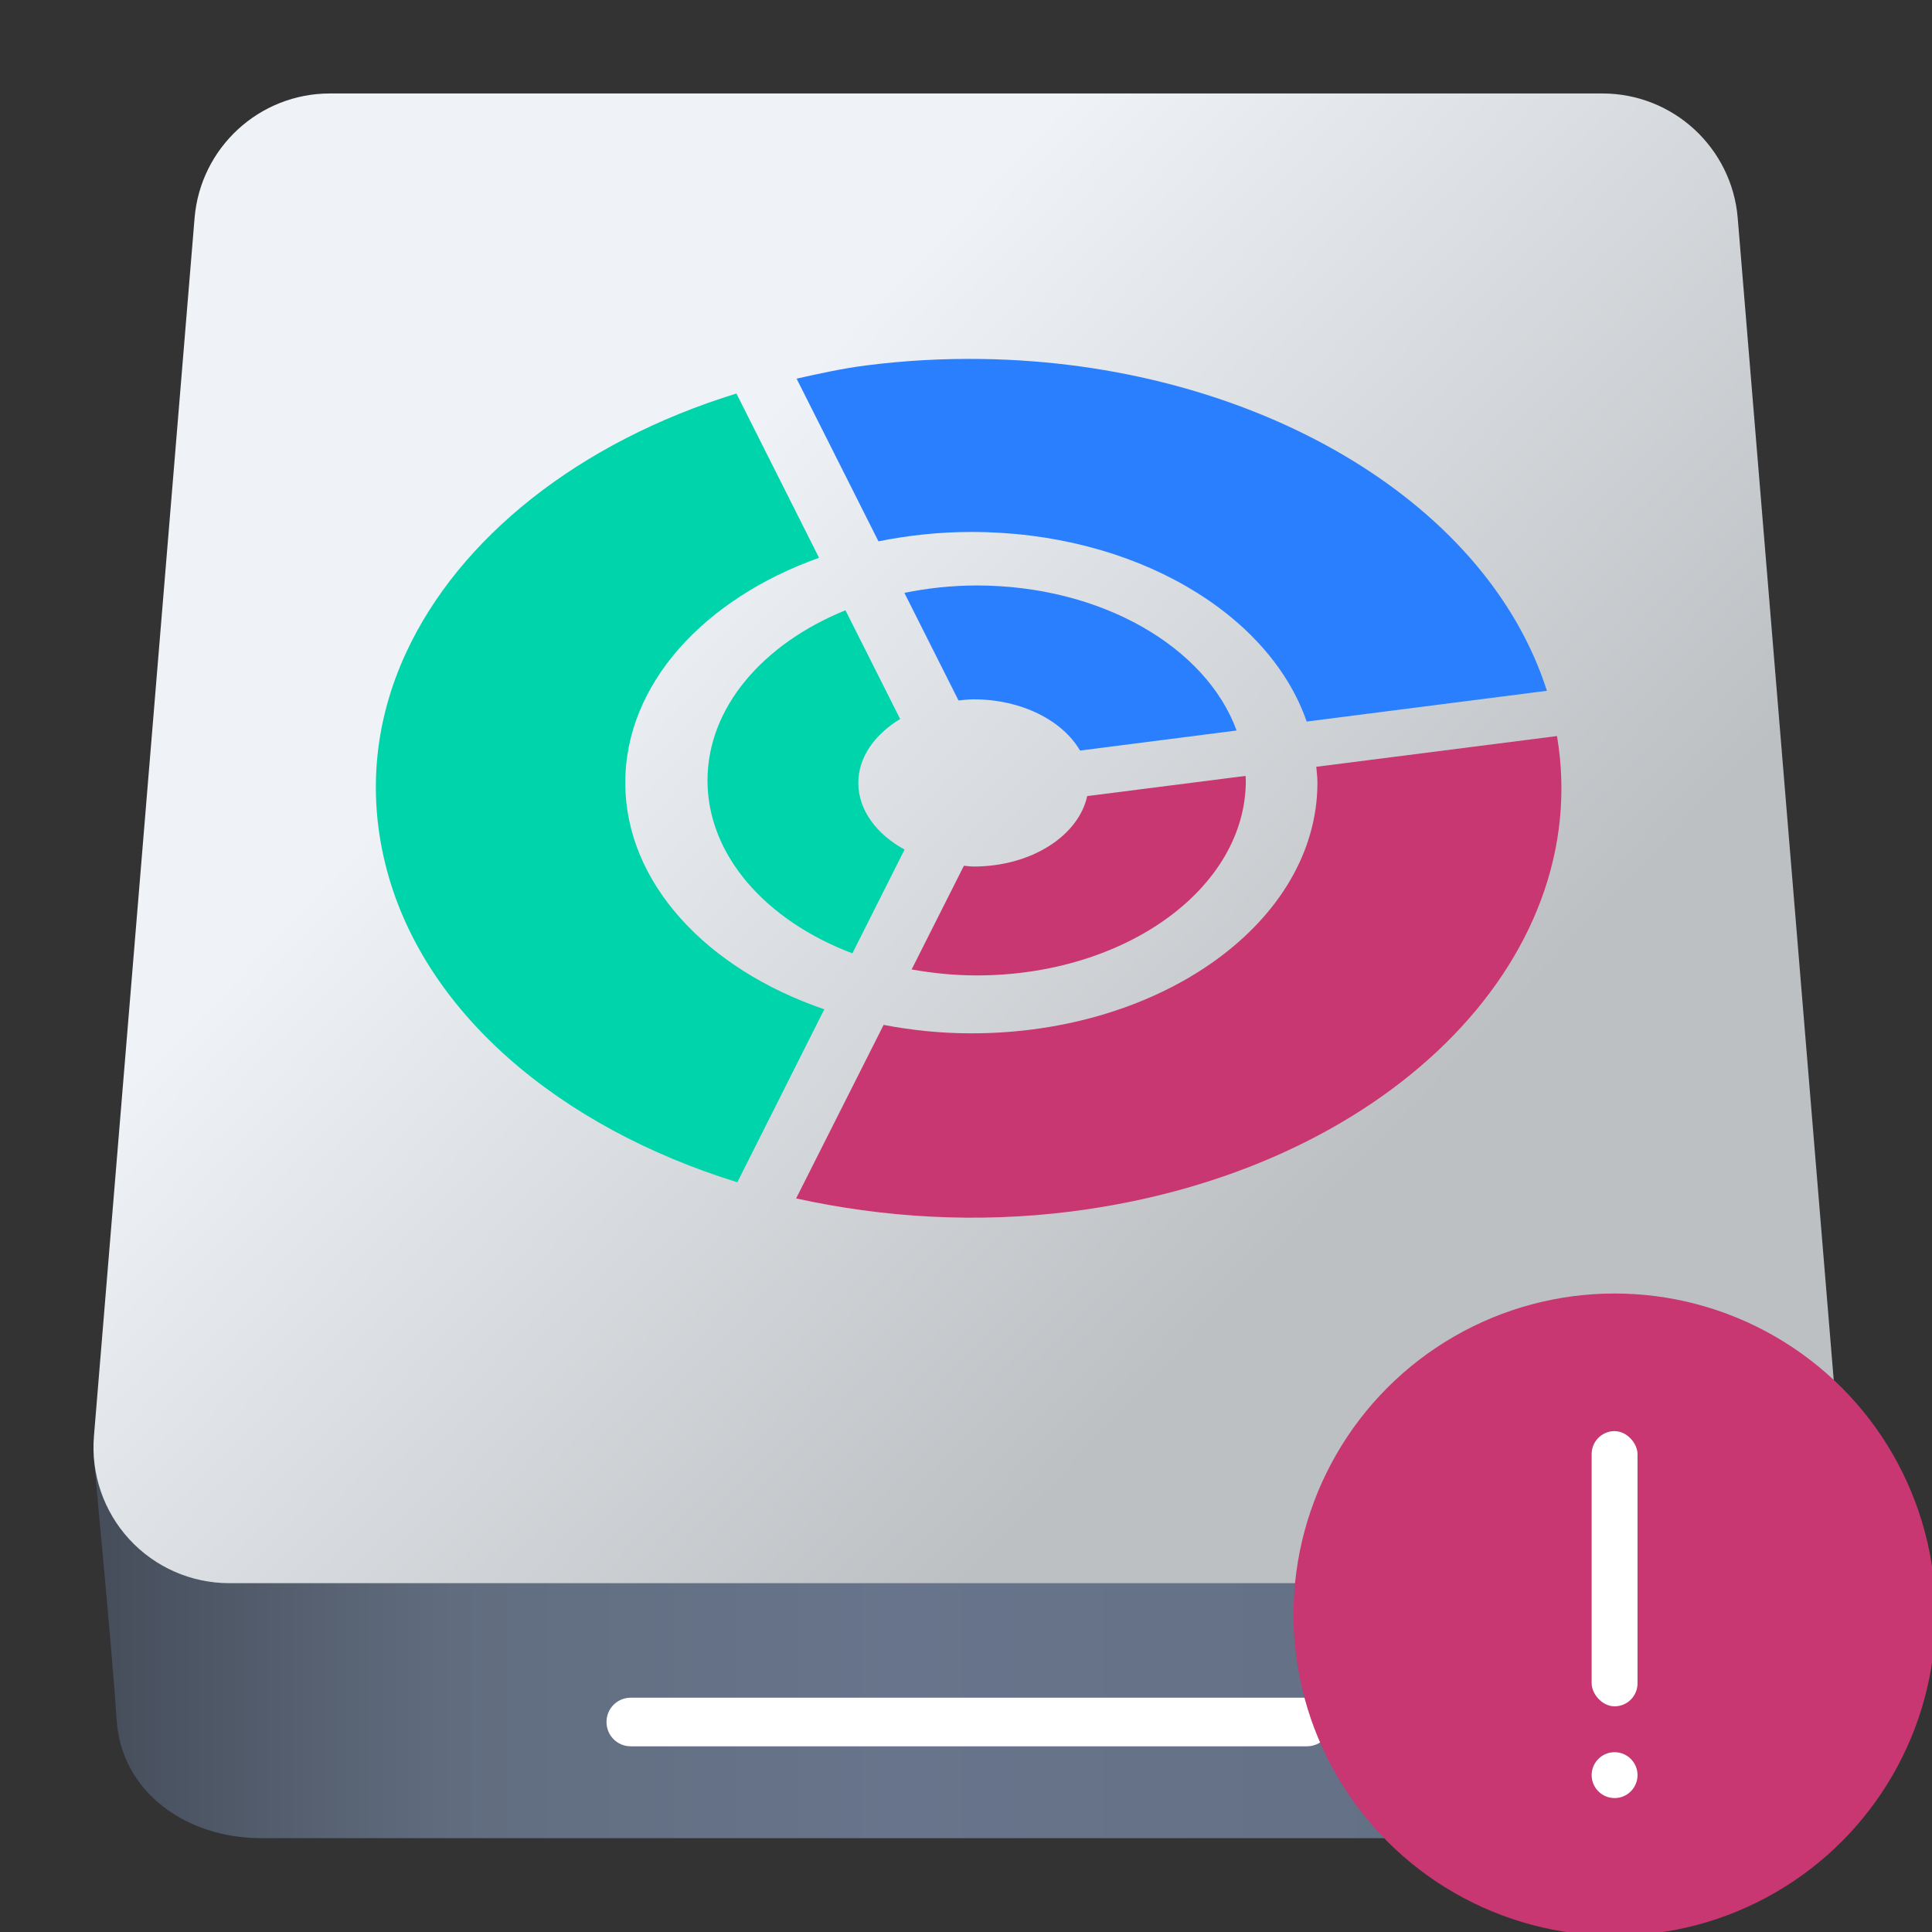<?xml version="1.0" encoding="UTF-8" standalone="no"?>
<svg
   clip-rule="evenodd"
   fill-rule="evenodd"
   stroke-linejoin="round"
   stroke-miterlimit="2"
   viewBox="0 0 62 62"
   version="1.1"
   id="svg25"
   sodipodi:docname="gparted.svg"
   inkscape:version="1.4 (e7c3feb100, 2024-10-09)"
   width="62"
   height="62"
   xmlns:inkscape="http://www.inkscape.org/namespaces/inkscape"
   xmlns:sodipodi="http://sodipodi.sourceforge.net/DTD/sodipodi-0.dtd"
   xmlns:xlink="http://www.w3.org/1999/xlink"
   xmlns="http://www.w3.org/2000/svg"
   xmlns:svg="http://www.w3.org/2000/svg">
  <rect x="0" y="0" width="62" height="62" fill="#333333" stroke="none"/>
  <defs
     id="defs25">
    <linearGradient
       id="linearGradient1"
       inkscape:collect="always">
      <stop
         style="stop-color:#454d5a;stop-opacity:1;"
         offset="0"
         id="stop20" />
      <stop
         style="stop-color:#616d7f;stop-opacity:1;"
         offset="0.206"
         id="stop22" />
      <stop
         style="stop-color:#68748b;stop-opacity:1;"
         offset="0.458"
         id="stop23" />
      <stop
         style="stop-color:#647186;stop-opacity:1;"
         offset="0.698"
         id="stop24" />
      <stop
         style="stop-color:#617285;stop-opacity:1;"
         offset="0.853"
         id="stop31" />
      <stop
         style="stop-color:#414955;stop-opacity:1;"
         offset="1"
         id="stop21" />
    </linearGradient>
    <linearGradient
       id="linearGradient25"
       inkscape:collect="always">
      <stop
         style="stop-color:#eff2f6;stop-opacity:1;"
         offset="0"
         id="stop25" />
      <stop
         style="stop-color:#eff2f6;stop-opacity:1;"
         offset="0.205"
         id="stop28" />
      <stop
         style="stop-color:#bdc0c3;stop-opacity:1;"
         offset="0.762"
         id="stop27" />
      <stop
         style="stop-color:#bdc0c3;stop-opacity:1;"
         offset="1"
         id="stop26" />
    </linearGradient>
    <linearGradient
       inkscape:collect="always"
       xlink:href="#linearGradient25"
       id="linearGradient26"
       x1="14.013"
       y1="1.314"
       x2="46.341"
       y2="32.083"
       gradientUnits="userSpaceOnUse" />
    <linearGradient
       inkscape:collect="always"
       xlink:href="#linearGradient1"
       id="linearGradient21"
       x1="1.307"
       y1="41.704"
       x2="46.696"
       y2="41.704"
       gradientUnits="userSpaceOnUse" />
  </defs>
  <sodipodi:namedview
     id="namedview25"
     pagecolor="#ffffff"
     bordercolor="#000000"
     borderopacity="0.25"
     inkscape:showpageshadow="2"
     inkscape:pageopacity="0.0"
     inkscape:pagecheckerboard="0"
     inkscape:deskcolor="#d1d1d1"
     inkscape:zoom="7.7916667"
     inkscape:cx="17.262032"
     inkscape:cy="71.037433"
     inkscape:window-width="1920"
     inkscape:window-height="998"
     inkscape:window-x="0"
     inkscape:window-y="0"
     inkscape:window-maximized="1"
     inkscape:current-layer="svg25" />
  <linearGradient
     id="a"
     x2="1"
     gradientTransform="matrix(44.294,-0.187,0.187,44.294,8.719,1669.51)"
     gradientUnits="userSpaceOnUse">
    <stop
       stop-color="#1a1a1a"
       offset="0"
       id="stop1" />
    <stop
       stop-color="#2c2c2e"
       offset=".11"
       id="stop2" />
    <stop
       stop-color="#2b2b2d"
       offset=".29"
       id="stop3" />
    <stop
       stop-color="#2a2b2d"
       offset=".51"
       id="stop4" />
    <stop
       stop-color="#2b2b2d"
       offset=".75"
       id="stop5" />
    <stop
       stop-color="#323232"
       offset=".9"
       id="stop6" />
    <stop
       stop-color="#171717"
       offset="1"
       id="stop7" />
  </linearGradient>
  <linearGradient
     id="b"
     x2="1"
     gradientTransform="matrix(-0.002,-38.741,38.741,-0.002,74.907,40.053)"
     gradientUnits="userSpaceOnUse">
    <stop
       stop-color="#bbbec4"
       offset="0"
       id="stop8" />
    <stop
       stop-color="#dcdee1"
       offset="1"
       id="stop9" />
  </linearGradient>
  <linearGradient
     id="c"
     x2="1"
     gradientTransform="matrix(18.831,0,0,18.831,14.656,853.913)"
     gradientUnits="userSpaceOnUse">
    <stop
       stop-color="#197cf1"
       offset="0"
       id="stop10" />
    <stop
       stop-color="#20bcfa"
       offset="1"
       id="stop11" />
  </linearGradient>
  <linearGradient
     id="d"
     x2="1"
     gradientTransform="matrix(0,-3.489,3.489,0,183.229,44.976)"
     gradientUnits="userSpaceOnUse">
    <stop
       stop-color="#040404"
       stop-opacity=".45"
       offset="0"
       id="stop12" />
    <stop
       stop-color="#121212"
       stop-opacity=".41"
       offset="1"
       id="stop13" />
  </linearGradient>
  <linearGradient
     id="e"
     x2="1"
     gradientTransform="matrix(1.026,-38.341,38.341,1.026,24.404,45.136)"
     gradientUnits="userSpaceOnUse">
    <stop
       stop-color="#3ec896"
       offset="0"
       id="stop14" />
    <stop
       stop-color="#66d9af"
       offset="1"
       id="stop15" />
  </linearGradient>
  <linearGradient
     id="f"
     x2="1"
     gradientTransform="matrix(0.354,-32.735,32.735,0.354,17.097,33.723)"
     gradientUnits="userSpaceOnUse">
    <stop
       stop-color="#8badea"
       offset="0"
       id="stop16" />
    <stop
       stop-color="#3b7caf"
       offset="1"
       id="stop17" />
  </linearGradient>
  <linearGradient
     id="g"
     x2="1"
     gradientTransform="matrix(-0.125,39.91,-39.91,-0.125,24.753,0.458)"
     gradientUnits="userSpaceOnUse">
    <stop
       stop-color="#f8b17e"
       offset="0"
       id="stop18" />
    <stop
       stop-color="#c6262e"
       offset="1"
       id="stop19" />
  </linearGradient>
  <g
     id="g1"
     transform="matrix(1.234,0,0,1.234,1.387,1.378)">
    <path
       d="M 42.349,46.686 H 5.654 C 3.744,46.686 2.027,45.505 1.909,43.6 1.814,42.054 1.308,36.733 1.307,36.722 h 45.389 c -10e-4,0.011 -0.507,5.332 -0.602,6.878 -0.118,1.905 -1.835,3.086 -3.745,3.086 z"
       fill-rule="nonzero"
       id="path19"
       style="fill:url(#linearGradient21)" />
    <path
       d="M 44.067,4.555 C 43.915,2.723 42.385,1.314 40.547,1.314 H 7.456 c -1.838,0 -3.368,1.409 -3.52,3.241 -0.587,7.112 -1.988,24.061 -2.617,31.677 -0.081,0.984 0.253,1.957 0.921,2.683 0.669,0.727 1.611,1.14 2.598,1.14 h 38.327 c 0.987,0 1.929,-0.413 2.598,-1.14 0.668,-0.726 1.002,-1.699 0.921,-2.683 -0.629,-7.616 -2.03,-24.565 -2.617,-31.677 z"
       id="path20"
       style="fill:url(#linearGradient26)" />
    <path
       d="m 33.494,43.661 c 0,-0.166 -0.066,-0.326 -0.184,-0.444 C 33.192,43.1 33.032,43.033 32.866,43.033 H 15.277 c -0.167,0 -0.327,0.067 -0.444,0.184 -0.118,0.118 -0.184,0.278 -0.184,0.444 v 0.008 c 0,0.167 0.066,0.327 0.184,0.444 0.117,0.118 0.277,0.184 0.444,0.184 h 17.589 c 0.166,0 0.326,-0.066 0.444,-0.184 0.118,-0.117 0.184,-0.277 0.184,-0.444 z"
       id="path21"
       style="fill:#ffffff;fill-opacity:1" />
    <g
       fill-rule="nonzero"
       id="g25">
      <path
         d="m 39.367,18.025 -6.26,0.799 c 0.012,0.138 0.03,0.274 0.03,0.414 -0.002,3.6 -4.031,6.518 -9,6.518 -0.79,0 -1.552,-0.081 -2.282,-0.219 l -2.275,4.512 c 2.251,0.496 4.694,0.654 7.17,0.338 8.118,-1.036 13.606,-6.512 12.617,-12.362 z m -8.099,1.036 -4.118,0.525 c -0.228,1.036 -1.458,1.832 -2.953,1.832 -0.087,0 -0.169,-0.014 -0.254,-0.02 l -1.359,2.696 c 0.543,0.097 1.107,0.156 1.691,0.156 3.866,0 6.999,-2.268 7,-5.068 0,-0.041 -0.006,-0.081 -0.007,-0.121 z"
         id="path23"
         style="fill:#c83771;fill-opacity:1" />
      <path
         d="m 18.027,9.117 c -4.105,1.265 -7.211,3.76 -8.591,6.742 -0.79,1.707 -1.008,3.574 -0.545,5.471 0.939,3.856 4.529,6.867 9.16,8.299 l 2.262,-4.498 c -3.055,-1.042 -5.176,-3.285 -5.176,-5.893 -0.001,-2.57 2.056,-4.787 5.039,-5.849 z m 2.836,5.637 c -2.14,0.868 -3.588,2.524 -3.588,4.428 0.001,1.954 1.531,3.648 3.768,4.494 L 22.4,20.977 c -0.726,-0.397 -1.202,-1.023 -1.203,-1.733 0,-0.671 0.429,-1.263 1.088,-1.662 z"
         id="path24"
         style="fill:#00d4aa" />
      <path
         d="M 24.414,8.219 C 23.422,8.204 22.413,8.257 21.398,8.387 20.771,8.467 20.187,8.599 19.592,8.73 l 2.129,4.231 c 0.769,-0.155 1.578,-0.244 2.416,-0.244 4.213,0 7.74,2.1 8.72,4.931 l 6.248,-0.8 C 37.498,11.823 31.361,8.322 24.414,8.219 Z m -0.139,5.89 c -0.652,0 -1.281,0.071 -1.88,0.192 l 1.408,2.799 c 0.13,-0.013 0.259,-0.03 0.394,-0.03 1.245,0 2.312,0.55 2.766,1.332 l 4.072,-0.521 c -0.793,-2.17 -3.515,-3.772 -6.76,-3.772 z"
         id="path25"
         style="fill:#2a7fff" />
    </g>
  </g>
  <g
     transform="matrix(0.736,0,0,0.736,16.486,16.486)"
     stroke-linecap="square"
     id="g24">
    <circle
       cx="48"
       cy="48"
       r="14"
       fill="#ff8080"
       style="paint-order:stroke fill markers;fill:#c83771"
       id="circle23" />
    <rect
       x="47"
       y="40"
       width="2"
       height="12"
       rx="1"
       ry="1"
       fill="#ffffff"
       style="paint-order:stroke fill markers"
       id="rect23" />
    <circle
       cx="48"
       cy="55"
       r="1"
       fill="#ffffff"
       style="paint-order:stroke fill markers"
       id="circle24" />
  </g>
</svg>
